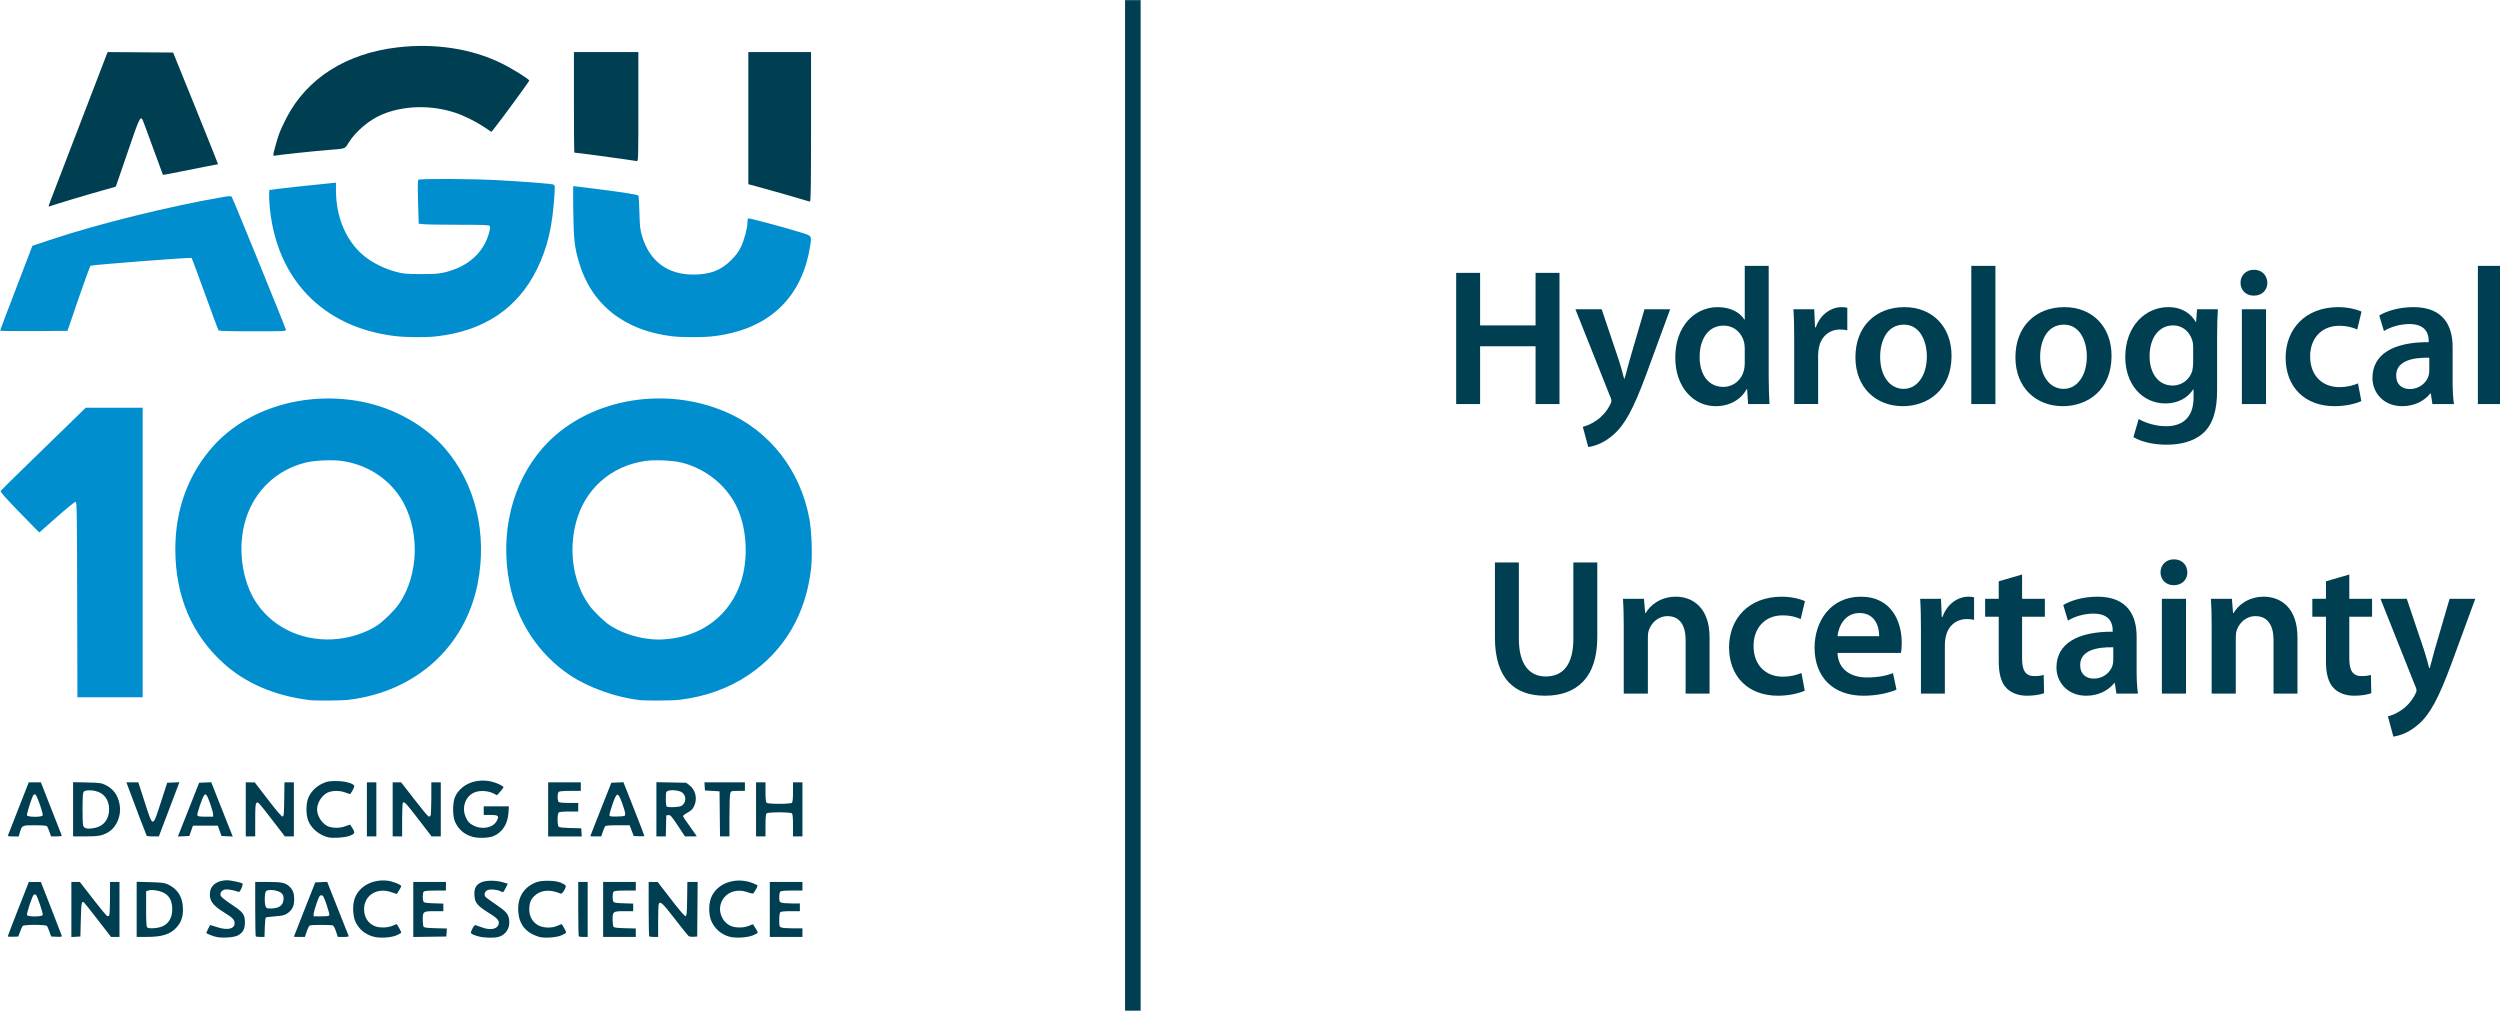 <?xml version="1.0" encoding="UTF-8" standalone="no"?>
<!-- Created with Inkscape (http://www.inkscape.org/) -->

<svg
   xmlns:dc="http://purl.org/dc/elements/1.1/"
   xmlns:cc="http://creativecommons.org/ns#"
   xmlns:rdf="http://www.w3.org/1999/02/22-rdf-syntax-ns#"
   xmlns:svg="http://www.w3.org/2000/svg"
   xmlns="http://www.w3.org/2000/svg"
   xmlns:sodipodi="http://sodipodi.sourceforge.net/DTD/sodipodi-0.dtd"
   xmlns:inkscape="http://www.inkscape.org/namespaces/inkscape"
   version="1.1"
   id="svg10"
   width="336.999"
   height="136.235"
   viewBox="0 0 336.999 136.235"
   sodipodi:docname="AGU100_logo_V_Scaled.svg"
   inkscape:version="0.92.3 (2405546, 2018-03-11)">
  <defs
     id="defs14" />
  <sodipodi:namedview
     pagecolor="#ffffff"
     bordercolor="#666666"
     borderopacity="1"
     objecttolerance="10"
     gridtolerance="10"
     guidetolerance="10"
     inkscape:pageopacity="0"
     inkscape:pageshadow="2"
     inkscape:window-width="1440"
     inkscape:window-height="838"
     id="namedview12"
     showgrid="false"
     inkscape:zoom="0.9983453"
     inkscape:cx="161.71625"
     inkscape:cy="-87.138693"
     inkscape:window-x="-8"
     inkscape:window-y="-8"
     inkscape:window-maximized="1"
     inkscape:current-layer="g330" />
  <g
     id="g38"
     transform="translate(-203.951,0.386)">
    <g
       id="g320"
       transform="translate(159.785,-34.764)">
      <g
         id="g330"
         transform="matrix(0.636,0,0,0.636,16.097,12.53)">
        <g
           id="g306"
           transform="matrix(0.569,0,0,0.569,19.021,18.992)">
          <path
             inkscape:connector-curvature="0"
             id="path46"
             d="M 159.52,287.786 C 146.537,286.191 135.743,281.588 127.435,274.104 115.55,263.398 109.44,248.949 109.44,231.549 c 0,-14.802 4.852,-28.012 14.069,-38.307 12.72,-14.208 34.439,-20.705 55.492,-16.602 11.92,2.323 23.405,8.77 30.832,17.308 11.397,13.101 15.932,31.868 12.211,50.532 -4.699,23.57 -23.058,40.102 -47.956,43.184 -2.508,0.311 -12.362,0.393 -14.568,0.122 z m 10.72,-22.823 c 5.289,-0.607 10.788,-2.544 14.615,-5.15 2.215,-1.508 6.024,-5.252 7.647,-7.516 7.886,-11.004 8.203,-28.571 0.723,-40.03 -4.823,-7.389 -12.561,-12.23 -21.679,-13.563 -3.574,-0.523 -10.28,-0.221 -13.626,0.613 -10.734,2.676 -18.968,10.485 -22.247,21.099 -3.187,10.32 -1.521,23.051 4.1,31.324 6.5,9.566 18.173,14.632 30.466,13.222 z m 112.32,22.816 c -8.788,-0.935 -19.097,-4.589 -26.081,-9.245 -11.693,-7.795 -19.809,-20.111 -22.551,-34.223 -3.644,-18.755 0.927,-37.401 12.374,-50.478 15.72,-17.957 44.675,-23.598 68.371,-13.32 16.204,7.028 27.584,21.621 30.937,39.67 0.868,4.672 1.19,13.812 0.654,18.537 -1.934,17.039 -9.977,30.724 -23.343,39.716 -7.359,4.951 -15.901,8.026 -25.634,9.229 -2.517,0.311 -12.172,0.386 -14.728,0.114 z m 11.093,-22.84 c 12.723,-1.419 22.604,-9.333 26.481,-21.21 2.655,-8.134 2.302,-18.568 -0.895,-26.417 -3.561,-8.744 -11.633,-15.607 -21.159,-17.99 -3.344,-0.837 -10.045,-1.139 -13.626,-0.616 -12.755,1.865 -22.422,10.424 -25.728,22.777 -2.892,10.807 -1.054,22.622 4.797,30.838 1.592,2.236 5.404,5.983 7.622,7.493 3.667,2.496 9.139,4.472 14.135,5.103 3.206,0.405 4.897,0.409 8.373,0.022 z M 72.881,250.32 c -0.076,-34.014 -0.117,-36.4 -0.625,-36.4 -0.299,0 -3.45,2.567 -7.002,5.704 l -6.458,5.704 -1.266,-1.224 c -0.696,-0.673 -4,-4.061 -7.342,-7.529 -4.217,-4.376 -5.995,-6.432 -5.812,-6.72 0.145,-0.228 5.592,-5.592 12.104,-11.919 6.512,-6.328 13.581,-13.204 15.709,-15.28 L 76.057,178.88 h 10.611 10.611 v 53.92 53.92 H 85.121 72.963 Z M 191.04,152.154 c -26.54,-3.287 -43.826,-21.103 -46.412,-47.834 -0.196,-2.024 -0.309,-4.328 -0.252,-5.12 l 0.104,-1.44 2.88,-0.384 c 2.362,-0.315 12.122,-1.363 20.24,-2.174 l 1.68,-0.168 0.002,2.803 c 0.007,10.302 3.942,19.317 10.816,24.78 2.98,2.368 7.349,4.505 11.445,5.599 2.882,0.77 3.742,0.851 9.257,0.876 6.277,0.029 7.994,-0.188 11.84,-1.491 7.123,-2.413 12.001,-7.431 13.741,-14.134 0.363,-1.399 0.399,-2.003 0.136,-2.32 -0.284,-0.342 -2.581,-0.428 -11.469,-0.428 -6.113,0 -11.978,-0.09 -13.035,-0.201 l -1.921,-0.201 -0.229,-8 c -0.166,-5.786 -0.13,-8.099 0.131,-8.359 0.448,-0.446 19.202,-0.375 28.646,0.109 9.601,0.492 20.707,1.341 21.517,1.645 0.69,0.259 0.711,0.38 0.543,3.238 -0.715,12.188 -2.557,20.177 -6.514,28.249 -7.201,14.692 -19.817,23.127 -37.534,25.095 -4.05,0.45 -11.379,0.384 -15.613,-0.14 z m 103.68,0.127 c -18.039,-2.073 -30.415,-11.907 -34.986,-27.801 -1.615,-5.614 -1.9,-8.187 -2.053,-18.48 -0.079,-5.324 -0.079,-9.68 6.4e-4,-9.68 0.079,0 3.657,0.436 7.951,0.97 10.562,1.312 16.064,2.189 16.319,2.602 0.117,0.189 0.282,3.027 0.368,6.306 0.138,5.276 0.255,6.293 1.017,8.842 2.763,9.233 9.475,14.252 19.034,14.234 6.276,-0.011 10.273,-1.539 14.142,-5.404 1.811,-1.809 2.728,-3.046 3.588,-4.838 1.267,-2.642 2.454,-7.073 2.457,-9.173 0,-0.738 0.131,-1.421 0.289,-1.518 0.305,-0.188 14.229,3.55 19.873,5.336 3.943,1.247 3.849,1.071 3.053,5.748 -3.266,19.172 -15.95,30.627 -36.4,32.874 -3.583,0.394 -11.154,0.385 -14.653,-0.017 z M 44.166,150.164 c 0.004,-0.134 2.713,-7.3 6.02,-15.924 l 6.014,-15.68 6.86,-2.292 C 80.564,110.42 107.46,103.765 127.36,100.357 c 2.074,-0.355 2.806,-0.377 3.08,-0.092 0.329,0.341 19.868,48.276 20.208,49.574 0.138,0.526 -0.605,0.56 -12.332,0.56 -9.604,0 -12.55,-0.092 -12.789,-0.4 -0.171,-0.22 -2.437,-6.304 -5.036,-13.52 -2.599,-7.216 -4.846,-13.25 -4.994,-13.409 -0.248,-0.268 -36.654,2.539 -37.59,2.898 -0.218,0.084 -2.248,5.579 -4.512,12.211 l -4.116,12.06 -12.56,0.084 c -6.908,0.046 -12.557,-0.026 -12.554,-0.16 z"
             style="fill:#018ecf;stroke-width:0.32" />
          <g
             id="g301">
            <path
               style="fill:#003f52;stroke-width:0.32"
               d="m 124.64,375.985 c -1.324,-0.317 -3.68,-1.269 -3.68,-1.487 0,-0.126 1.292,-2.741 1.438,-2.91 0.043,-0.05 1.212,0.288 2.596,0.753 3.833,1.287 6.526,0.692 6.526,-1.44 0,-1.303 -0.739,-2.077 -3.743,-3.918 -4.597,-2.817 -5.86,-4.674 -5.376,-7.902 0.385,-2.568 2.941,-4.219 6.495,-4.196 1.202,0.008 5.246,0.889 5.571,1.213 0.147,0.147 -0.035,0.952 -0.406,1.789 -0.525,1.186 -0.79,1.471 -1.207,1.295 -1.286,-0.543 -3.839,-1 -4.802,-0.859 -1.313,0.193 -2.101,1.271 -1.707,2.337 0.168,0.455 1.723,1.708 3.927,3.166 4.472,2.958 5.088,3.773 5.088,6.733 0,2.56 -0.738,3.902 -2.704,4.917 -1.447,0.747 -5.853,1.026 -8.016,0.509 z m 58.273,-0.173 c -2.855,-0.909 -4.903,-2.591 -6.2,-5.092 -1.196,-2.306 -1.384,-6.589 -0.404,-9.191 1.666,-4.421 6.591,-7.081 12.031,-6.499 2.042,0.219 5.26,1.492 5.26,2.082 0,0.278 -1.566,2.888 -1.734,2.888 -0.027,0 -0.908,-0.303 -1.957,-0.674 -5.332,-1.883 -10.203,1.185 -10.154,6.396 0.028,2.946 1.471,5.206 4,6.263 1.678,0.701 4.884,0.627 6.601,-0.152 0.767,-0.348 1.438,-0.633 1.49,-0.633 0.173,0 1.755,2.829 1.755,3.138 0,0.167 -0.756,0.635 -1.68,1.04 -2.18,0.956 -6.688,1.173 -9.007,0.435 z m 39.55,0.009 c -2.001,-0.538 -2.943,-1.001 -2.943,-1.445 0,-0.177 0.298,-0.906 0.663,-1.62 0.481,-0.942 0.81,-1.25 1.2,-1.122 0.296,0.097 1.329,0.466 2.297,0.821 2.906,1.065 5.338,0.726 6.053,-0.843 0.617,-1.355 -0.042,-2.363 -2.587,-3.955 -5.337,-3.34 -6.099,-4.208 -6.287,-7.163 -0.164,-2.575 0.558,-3.937 2.566,-4.842 1.726,-0.778 5.445,-0.788 8.016,-0.021 l 1.841,0.549 -0.806,1.591 c -0.881,1.738 -0.881,1.739 -1.772,1.262 -1.104,-0.591 -3.526,-0.894 -4.655,-0.582 -1.181,0.326 -1.764,1.538 -1.194,2.48 0.17,0.281 1.928,1.594 3.905,2.919 3.87,2.592 4.73,3.58 5.032,5.784 0.412,3.004 -1.191,5.584 -3.943,6.348 -1.678,0.466 -5.357,0.386 -7.386,-0.16 z m 22.177,0.068 c -4.753,-1.574 -7.142,-4.585 -7.453,-9.396 -0.339,-5.234 2.062,-9.113 6.73,-10.873 2.065,-0.779 6.994,-0.71 9.033,0.125 0.874,0.358 1.721,0.86 1.881,1.114 0.365,0.578 -1.24,3.261 -1.808,3.021 -4.117,-1.741 -7.557,-1.405 -9.954,0.97 -1.274,1.262 -1.789,2.652 -1.789,4.832 0,2.428 0.974,4.386 2.82,5.669 1.879,1.306 5.28,1.54 7.58,0.522 0.837,-0.37 1.569,-0.673 1.627,-0.673 0.19,0 1.733,2.767 1.733,3.109 0,0.183 -0.756,0.664 -1.68,1.069 -2.059,0.903 -6.714,1.176 -8.72,0.512 z m 71.137,0.003 c -2.961,-0.837 -5.298,-2.837 -6.6,-5.647 -1.034,-2.233 -1.157,-6.013 -0.278,-8.54 1.942,-5.582 9.013,-8.236 15.489,-5.812 0.924,0.346 1.764,0.766 1.868,0.934 0.157,0.253 -0.357,1.265 -1.495,2.945 -0.112,0.166 -1.053,-0.018 -2.164,-0.423 -4.303,-1.569 -8.603,0.227 -9.913,4.14 -1.094,3.267 0.512,6.977 3.633,8.395 1.773,0.805 5.01,0.779 6.85,-0.056 0.774,-0.351 1.428,-0.6 1.453,-0.553 0.025,0.047 0.436,0.695 0.912,1.439 0.477,0.744 0.867,1.482 0.867,1.641 0,0.158 -0.756,0.614 -1.68,1.013 -2.083,0.9 -6.667,1.169 -8.943,0.526 z M 47.031,375.775 c -0.005,-0.14 1.759,-4.755 3.92,-10.255 l 3.929,-9.999 2.24,0.007 2.24,0.007 3.84,9.798 c 2.112,5.389 3.888,10 3.947,10.248 0.085,0.358 -0.307,0.431 -1.92,0.354 l -2.026,-0.096 -0.64,-1.76 c -0.352,-0.968 -0.757,-1.94 -0.899,-2.16 -0.366,-0.565 -8.652,-0.565 -9.1,0 -0.174,0.22 -0.607,1.192 -0.962,2.16 l -0.645,1.76 -1.957,0.095 c -1.076,0.052 -1.961,-0.019 -1.966,-0.16 z m 13.018,-7.946 c 0.208,-0.541 -2.051,-7.223 -2.555,-7.56 -0.173,-0.116 -0.501,-0.139 -0.727,-0.052 -0.521,0.2 -2.808,7.003 -2.566,7.634 0.268,0.698 5.58,0.678 5.849,-0.022 z m 10.672,-2.053 v -10.257 h 1.579 1.579 l 4.849,6.261 c 2.667,3.444 5.067,6.345 5.333,6.447 0.266,0.102 0.611,-0.015 0.766,-0.261 0.156,-0.246 0.285,-3.147 0.288,-6.447 l 0.005,-6 h 1.76 1.76 v 10.24 10.24 h -1.568 -1.568 l -4.889,-6.32 c -2.689,-3.476 -5.043,-6.426 -5.232,-6.555 -0.847,-0.581 -0.988,0.205 -1.142,6.341 l -0.16,6.374 -1.68,0.097 -1.68,0.097 z m 24.32,-0.05 v -10.274 l 5.04,0.138 c 4.219,0.115 5.28,0.246 6.513,0.802 3.51,1.583 5.417,4.426 5.658,8.435 0.195,3.25 -0.464,5.478 -2.205,7.456 -2.427,2.757 -5.408,3.717 -11.544,3.717 h -3.461 z m 8.835,6.601 c 2.87,-0.852 4.435,-3.238 4.426,-6.744 -0.01,-4.004 -1.982,-6.275 -5.989,-6.898 -1.364,-0.212 -2.311,-0.209 -2.891,0.011 l -0.861,0.328 v 6.504 c 0,4.632 0.111,6.614 0.384,6.888 0.527,0.527 3.009,0.482 4.931,-0.088 z m 35.538,3.459 C 139.296,375.669 139.2,371.061 139.2,365.547 v -10.027 h 4.81 c 5.124,0 6.416,0.276 7.936,1.695 1.291,1.205 1.771,2.482 1.771,4.705 0,2.227 -0.489,3.522 -1.767,4.68 -1.334,1.209 -2.293,1.513 -5.483,1.738 -1.723,0.121 -3.233,0.321 -3.356,0.444 -0.123,0.123 -0.277,1.797 -0.343,3.721 l -0.12,3.498 h -1.511 c -0.831,0 -1.607,-0.096 -1.725,-0.213 z m 7.852,-10.679 c 1.595,-0.443 2.495,-1.645 2.495,-3.335 0,-1.008 -0.194,-1.523 -0.781,-2.075 -0.893,-0.839 -3.337,-1.395 -4.869,-1.108 -0.945,0.177 -1.06,0.327 -1.254,1.62 -0.291,1.94 -2.6e-4,4.596 0.541,4.939 0.599,0.379 2.423,0.36 3.869,-0.042 z m 6.337,10.813 c 0.002,-0.044 1.794,-4.616 3.982,-10.16 l 3.98,-10.08 2.228,-0.093 2.228,-0.093 3.902,9.853 c 2.146,5.419 3.975,10.033 4.064,10.253 0.119,0.296 -0.383,0.4 -1.927,0.4 h -2.088 l -0.683,-2.052 c -0.376,-1.129 -0.903,-2.137 -1.172,-2.24 -0.269,-0.103 -2.194,-0.188 -4.277,-0.188 -2.083,0 -4.008,0.085 -4.277,0.188 -0.269,0.103 -0.797,1.111 -1.172,2.24 l -0.683,2.052 h -2.054 c -1.13,0 -2.053,-0.036 -2.051,-0.08 z m 13.214,-8.031 c 0.091,-0.237 -0.377,-2.001 -1.039,-3.92 -1.057,-3.06 -1.294,-3.489 -1.931,-3.489 -0.629,0 -0.87,0.406 -1.796,3.04 -0.588,1.672 -1.074,3.436 -1.08,3.92 l -0.011,0.88 h 2.846 c 2.092,0 2.89,-0.114 3.011,-0.431 z m 31.263,-2.122 v -10.247 h 6.08 6.08 v 1.6 1.6 h -3.936 c -2.635,0 -4.063,0.127 -4.32,0.384 -0.455,0.455 -0.505,3.089 -0.071,3.776 0.232,0.368 1.13,0.505 3.835,0.588 l 3.532,0.108 v 1.412 1.412 h -3.337 c -4.148,0 -4.345,0.143 -4.338,3.143 0.003,1.175 0.141,2.353 0.308,2.617 0.238,0.377 1.2,0.503 4.492,0.586 l 4.189,0.106 -0.097,1.494 -0.097,1.494 -6.16,0.087 -6.16,0.087 z m 61.653,10.02 c -0.117,-0.117 -0.213,-4.725 -0.213,-10.24 v -10.027 h 1.76 1.76 v 10.24 10.24 h -1.547 c -0.851,0 -1.643,-0.096 -1.76,-0.213 z m 9.067,-10.027 v -10.24 h 6.08 6.08 v 1.6 1.6 h -3.936 c -2.635,0 -4.063,0.127 -4.32,0.384 -0.455,0.455 -0.505,3.089 -0.071,3.776 0.232,0.368 1.13,0.505 3.835,0.588 l 3.532,0.108 v 1.412 1.412 h -3.337 c -4.148,0 -4.345,0.143 -4.338,3.143 0.003,1.175 0.141,2.353 0.308,2.617 0.237,0.375 1.181,0.503 4.315,0.586 l 4.012,0.106 v 1.574 1.574 h -6.08 -6.08 z m 17.173,10.027 c -0.117,-0.117 -0.213,-4.725 -0.213,-10.24 v -10.027 l 1.68,0.003 1.68,0.003 4.936,6.41 c 3.243,4.212 5.109,6.377 5.44,6.314 0.435,-0.084 0.516,-0.965 0.591,-6.413 l 0.087,-6.316 h 1.918 1.918 l -0.085,10.16 -0.085,10.16 -1.384,0.1 c -0.785,0.057 -1.593,-0.074 -1.868,-0.303 -0.266,-0.221 -2.576,-3.11 -5.133,-6.42 -4.659,-6.031 -5.562,-6.832 -5.973,-5.297 -0.106,0.396 -0.195,3.276 -0.197,6.4 l -0.004,5.678 h -1.547 c -0.851,0 -1.643,-0.096 -1.76,-0.213 z m 44.907,-10.027 v -10.24 h 6.08 6.08 v 1.6 1.6 h -3.936 c -2.635,0 -4.063,0.127 -4.32,0.384 -0.211,0.211 -0.384,1.151 -0.384,2.088 0,1.535 0.082,1.735 0.821,2.016 0.451,0.172 2.179,0.312 3.84,0.312 h 3.019 v 1.44 1.44 h -3.456 c -2.261,0 -3.589,0.133 -3.84,0.384 -0.233,0.233 -0.384,1.367 -0.384,2.888 0,2.393 0.036,2.518 0.821,2.816 0.451,0.172 2.395,0.312 4.32,0.312 h 3.499 v 1.6 1.6 h -6.08 -6.08 z M 166.319,338.873 c -3.455,-0.873 -6.465,-3.487 -7.484,-6.498 -0.727,-2.149 -0.724,-5.647 0.005,-7.805 0.793,-2.345 2.89,-4.569 5.383,-5.71 1.764,-0.807 2.396,-0.923 5.056,-0.931 3.058,-0.009 5.979,0.699 6.758,1.637 0.263,0.317 -0.481,1.96 -1.46,3.226 -0.031,0.04 -0.805,-0.212 -1.72,-0.56 -1.856,-0.705 -4.05,-0.807 -5.978,-0.277 -2.41,0.662 -4.64,3.798 -4.64,6.525 0,2.726 2.23,5.863 4.64,6.525 1.928,0.53 4.122,0.428 5.978,-0.277 0.915,-0.348 1.69,-0.6 1.72,-0.56 0.031,0.04 0.444,0.695 0.918,1.456 1.026,1.647 0.854,1.999 -1.356,2.778 -1.796,0.632 -6.146,0.894 -7.821,0.471 z m 53.867,-0.161 c -3.088,-0.867 -5.22,-2.683 -6.546,-5.576 -0.963,-2.102 -0.958,-7.223 0.01,-9.335 2.176,-4.75 7.983,-7.096 13.844,-5.593 1.955,0.501 4.187,1.599 4.185,2.059 -3.2e-4,0.118 -0.54,0.831 -1.2,1.584 l -1.199,1.37 -1.409,-0.708 c -1.758,-0.883 -4.382,-1.121 -6.334,-0.575 -3.978,1.114 -5.771,5.944 -3.686,9.935 0.721,1.381 1.216,1.875 2.597,2.597 3.255,1.701 7.383,0.89 8.735,-1.716 0.961,-1.852 0.597,-2.193 -2.337,-2.193 h -2.526 v -1.6 -1.6 h 4.682 4.682 l -0.153,2.39 c -0.269,4.188 -2.282,7.313 -5.605,8.701 -1.72,0.719 -5.638,0.851 -7.739,0.261 z M 47.175,338 c 0.112,-0.308 1.885,-4.844 3.939,-10.08 l 3.735,-9.52 2.255,0.002 2.255,0.002 3.84,9.785 c 2.112,5.382 3.888,9.917 3.947,10.079 0.059,0.161 -0.813,0.293 -1.937,0.293 H 63.166 l -0.591,-1.68 c -0.325,-0.924 -0.731,-1.86 -0.902,-2.08 -0.222,-0.284 -1.546,-0.4 -4.585,-0.4 -4.82,0 -4.763,-0.029 -5.591,2.8 l -0.398,1.36 h -2.064 c -1.83,0 -2.04,-0.064 -1.86,-0.56 z m 12.871,-7.286 c 0.246,-0.641 -2.165,-7.548 -2.708,-7.757 -0.232,-0.089 -0.551,-0.033 -0.709,0.125 -0.53,0.53 -2.64,7.103 -2.444,7.613 0.279,0.726 5.582,0.743 5.86,0.019 z m 11.313,-2.261 v -10.108 l 5.2,0.115 c 4.73,0.105 5.343,0.186 6.786,0.894 3.08,1.512 4.759,3.857 5.387,7.525 0.636,3.714 -1.029,7.96 -3.855,9.83 -2.304,1.525 -3.868,1.85 -8.89,1.85 h -4.629 z m 8.329,6.876 c 3.141,-0.674 5.096,-3.302 5.096,-6.848 0,-3.629 -1.962,-6.194 -5.261,-6.879 -0.987,-0.205 -2.347,-0.279 -3.024,-0.165 -1.05,0.177 -1.259,0.351 -1.426,1.186 -0.255,1.273 -0.254,10.447 9.6e-4,11.72 0.264,1.321 1.659,1.619 4.613,0.986 z m 19.081,2.992 c -0.141,-0.23 -4.723,-12.272 -6.637,-17.44 l -0.918,-2.48 h 2.22 2.22 l 2.347,7.28 c 3.158,9.797 2.947,9.79 6.054,0.178 l 2.359,-7.298 2.273,-0.093 2.273,-0.093 -3.007,7.933 c -1.654,4.363 -3.377,8.905 -3.829,10.093 l -0.822,2.16 h -2.193 c -1.206,0 -2.259,-0.108 -2.34,-0.24 z m 12.173,-1.105 c 0.303,-0.756 2.086,-5.263 3.962,-10.015 l 3.411,-8.64 2.254,-0.093 2.254,-0.093 2.939,7.453 c 1.617,4.099 3.42,8.648 4.008,10.108 l 1.069,2.654 -2.102,-0.094 -2.102,-0.094 -0.68,-1.92 -0.68,-1.92 H 120.64 116.003 l -0.68,1.92 -0.68,1.92 -2.125,0.095 -2.125,0.095 z M 123.52,330.326 c 0,-1.073 -1.859,-6.469 -2.45,-7.115 -0.377,-0.411 -0.483,-0.411 -0.872,0 -0.645,0.684 -2.774,6.934 -2.556,7.504 0.147,0.383 0.785,0.485 3.032,0.485 H 123.52 Z m 12.16,-1.846 v -10.08 l 1.68,0.021 1.68,0.021 4.912,6.396 c 3.374,4.393 5.078,6.365 5.44,6.295 0.465,-0.089 0.538,-0.847 0.614,-6.417 l 0.087,-6.316 h 1.753 1.753 v 10.08 10.08 l -1.68,-0.012 -1.68,-0.012 -4.48,-5.814 c -5.445,-7.067 -5.498,-7.125 -6.101,-6.624 -0.368,0.306 -0.459,1.568 -0.459,6.421 v 6.041 h -1.76 -1.76 v -10.08 z m 45.12,0 v -10.08 h 1.76 1.76 v 10.08 10.08 h -1.76 -1.76 z m 9.6,0 v -10.08 h 1.577 1.577 l 4.845,6.258 c 2.665,3.442 5.066,6.343 5.336,6.447 0.27,0.104 0.618,-0.013 0.774,-0.258 0.156,-0.246 0.285,-3.147 0.288,-6.447 l 0.005,-6 h 1.76 1.76 v 10.08 10.08 h -1.709 -1.709 l -4.771,-6.222 c -4.64,-6.05 -5.312,-6.777 -5.92,-6.401 -0.16,0.099 -0.291,2.979 -0.291,6.401 v 6.221 h -1.76 -1.76 z m 57.92,0 v -10.08 h 6.08 6.08 v 1.6 1.6 h -3.936 c -2.635,0 -4.063,0.127 -4.32,0.384 -0.211,0.211 -0.384,1.046 -0.384,1.856 0,0.81 0.173,1.645 0.384,1.856 0.251,0.251 1.579,0.384 3.84,0.384 h 3.456 v 1.6 1.6 h -3.456 c -2.261,0 -3.589,0.133 -3.84,0.384 -0.54,0.54 -0.51,4.873 0.036,5.327 0.239,0.198 2.136,0.388 4.4,0.439 l 3.98,0.09 0.098,1.52 0.098,1.52 h -6.258 -6.258 z m 15.683,10 c 0.001,-0.044 1.77,-4.544 3.929,-10 l 3.927,-9.92 2.252,-0.093 2.252,-0.093 3.899,9.875 c 2.144,5.431 3.899,9.98 3.899,10.108 0,0.128 -0.894,0.19 -1.986,0.138 l -1.986,-0.095 -0.762,-2 -0.762,-2 h -4.413 c -3.148,0 -4.504,0.115 -4.73,0.4 -0.174,0.22 -0.563,1.156 -0.865,2.08 l -0.548,1.68 h -2.054 c -1.13,0 -2.053,-0.036 -2.052,-0.08 z m 13.03,-8.24 c 0.04,-0.44 -0.465,-2.24 -1.122,-4 -1.636,-4.382 -1.983,-4.342 -3.653,0.421 -0.698,1.991 -1.188,3.833 -1.089,4.093 0.145,0.377 0.748,0.453 2.986,0.379 2.732,-0.09 2.807,-0.113 2.878,-0.893 z m 11.607,-1.781 v -10.101 l 5.546,0.101 5.546,0.101 1.209,0.923 c 2.346,1.791 3.072,5.166 1.699,7.889 -0.545,1.081 -1.128,1.647 -2.4,2.328 -0.924,0.495 -1.68,1.074 -1.68,1.287 0,0.212 1.152,1.955 2.56,3.873 1.408,1.918 2.56,3.535 2.56,3.593 0,0.059 -0.988,0.107 -2.195,0.107 h -2.195 l -2.66,-4.016 c -2.369,-3.576 -2.751,-4.005 -3.485,-3.92 l -0.825,0.096 -0.09,3.92 -0.09,3.92 h -1.75 -1.75 z m 9.251,-1.244 c 1.873,-0.969 2.054,-3.75 0.328,-5.039 -0.986,-0.736 -3.957,-1.088 -5.179,-0.614 -0.863,0.336 -0.88,0.393 -0.88,3.043 0,1.862 0.124,2.751 0.4,2.863 0.892,0.36 4.474,0.19 5.331,-0.253 z m 14.354,2.945 -0.085,-8.4 -2.72,-0.16 -2.72,-0.16 -0.098,-1.52 -0.098,-1.52 h 7.538 7.538 v 1.6 1.6 h -2.568 c -2.462,0 -2.581,0.034 -2.88,0.821 -0.172,0.451 -0.312,4.267 -0.312,8.48 v 7.659 h -1.755 -1.755 z m 13.515,-1.68 v -10.08 h 1.76 1.76 v 3.616 c 0,2.386 0.131,3.747 0.384,4 0.534,0.534 8.938,0.534 9.472,0 0.253,-0.253 0.384,-1.614 0.384,-4 v -3.616 h 1.76 1.76 v 10.08 10.08 h -1.76 -1.76 v -4.096 c 0,-2.759 -0.125,-4.221 -0.384,-4.48 -0.534,-0.534 -8.938,-0.534 -9.472,0 -0.259,0.259 -0.384,1.721 -0.384,4.48 v 4.096 h -1.76 -1.76 z M 62.83,102.039 c 1.524,-4.019 20.394,-53.124 20.893,-54.372 l 0.51,-1.274 12.192,0.084 12.192,0.084 8.412,20.773 c 4.626,11.425 8.375,20.799 8.331,20.83 -0.044,0.031 -1.808,0.369 -3.92,0.75 -2.112,0.381 -6.689,1.287 -10.171,2.012 -3.482,0.725 -6.383,1.264 -6.446,1.197 -0.063,-0.067 -1.723,-4.577 -3.689,-10.022 -1.966,-5.445 -3.719,-10.17 -3.896,-10.499 -0.809,-1.511 -1.303,-0.432 -5.599,12.216 -2.357,6.939 -4.323,12.655 -4.37,12.702 -0.047,0.047 -2.529,0.755 -5.517,1.574 -4.827,1.323 -17.62,5.179 -19.124,5.763 -0.515,0.2 -0.495,0.019 0.202,-1.816 z m 281.17,-0.467 c -1.811,-0.586 -14.954,-4.328 -18.48,-5.262 l -2.64,-0.699 V 71.005 46.4 h 11.68 11.68 v 27.84 c 0,22.07 -0.083,27.836 -0.4,27.819 -0.22,-0.012 -1.048,-0.231 -1.84,-0.487 z m -66.88,-15.204 c -2.924,-0.47 -18.433,-2.527 -19.051,-2.527 -0.082,0 -0.149,-8.424 -0.149,-18.72 V 46.4 h 12 12 v 20.32 c 0,19.155 -0.032,20.318 -0.56,20.279 -0.308,-0.022 -2.216,-0.307 -4.24,-0.632 z M 145.92,84.779 c 0,-0.688 1.305,-5.451 2.12,-7.739 0.455,-1.276 1.68,-3.977 2.724,-6.001 7.664,-14.869 22.256,-24.155 41.495,-26.405 13.847,-1.62 27.521,0.472 38.598,5.906 4.12,2.021 10.423,5.942 10.423,6.484 0,0.303 -10.583,14.747 -13.011,17.757 l -1.082,1.342 -2.578,-1.725 c -3.113,-2.084 -7.592,-4.31 -10.849,-5.392 -9.001,-2.991 -19.253,-2.751 -27.306,0.638 -4.809,2.024 -9.865,6.309 -12.521,10.612 -1.393,2.256 -0.894,2.086 -7.693,2.622 -4.999,0.393 -18.483,1.83 -19.6,2.087 -0.412,0.095 -0.72,0.015 -0.72,-0.187 z"
               id="path40"
               inkscape:connector-curvature="0" />
          </g>
        </g>
        <path
           inkscape:connector-curvature="0"
           id="path4665"
           d="M 284.239,34.378 V 248.742"
           style="fill:none;stroke:#003f52;stroke-width:3.3;stroke-linecap:butt;stroke-linejoin:miter;stroke-miterlimit:4;stroke-dasharray:none;stroke-opacity:1" />
        <g
           aria-label="Hydrological
Uncertainty"
           style="font-style:normal;font-weight:normal;font-size:49.096px;line-height:1.25;font-family:sans-serif;letter-spacing:0px;word-spacing:0px;fill:#003f52;fill-opacity:1;stroke:none;stroke-width:1.227"
           id="text5473">
          <path
             sodipodi:type="inkscape:offset"
             inkscape:radius="0"
             inkscape:original="M 413.93164 90.707031 L 413.93164 102.08984 L 413.84961 102.08984 C 412.94231 100.60518 410.96235 99.449219 408.19922 99.449219 C 403.37406 99.449219 399.16774 103.44964 399.20898 110.17188 C 399.20898 116.35798 403.00318 120.44141 407.78711 120.44141 C 410.7152 120.44141 413.14971 119.0395 414.3457 116.8125 L 414.42773 116.8125 L 414.63281 119.98828 L 419.16992 119.98828 C 419.08742 118.62733 419.00586 116.39992 419.00586 114.33789 L 419.00586 90.707031 L 413.93164 90.707031 z M 461.94727 90.707031 L 461.94727 119.98828 L 467.06055 119.98828 L 467.06055 90.707031 L 461.94727 90.707031 z M 569.31641 90.707031 L 569.31641 119.98828 L 574.43164 119.98828 L 574.43164 90.707031 L 569.31641 90.707031 z M 521.85352 91.53125 C 520.16265 91.53125 519.00781 92.727773 519.00781 94.294922 C 519.00781 95.82083 520.12163 97.015625 521.8125 97.015625 C 523.58585 97.015625 524.69922 95.82083 524.69922 94.294922 C 524.65802 92.727773 523.58563 91.53125 521.85352 91.53125 z M 352.76758 92.191406 L 352.76758 119.98828 L 357.83984 119.98828 L 357.83984 107.73828 L 369.59375 107.73828 L 369.59375 119.98828 L 374.66602 119.98828 L 374.66602 92.191406 L 369.59375 92.191406 L 369.59375 103.32617 L 357.83984 103.32617 L 357.83984 92.191406 L 352.76758 92.191406 z M 434.47266 99.449219 C 432.32814 99.449219 429.97805 100.89267 428.98828 103.73828 L 428.82422 103.73828 L 428.6582 99.902344 L 424.24609 99.902344 C 424.36981 101.71694 424.41016 103.65702 424.41016 106.37891 L 424.41016 119.98828 L 429.48438 119.98828 L 429.48438 109.5957 C 429.48438 109.01833 429.56598 108.48099 429.64844 108.02734 C 430.10209 105.7591 431.75235 104.19141 434.18555 104.19141 C 434.80416 104.19141 435.25751 104.27496 435.66992 104.35742 L 435.66992 99.574219 C 435.25751 99.491739 434.96754 99.449219 434.47266 99.449219 z M 447.78125 99.449219 C 441.71886 99.449219 437.38867 103.49132 437.38867 110.08984 C 437.38867 116.52339 441.75995 120.44141 447.45117 120.44141 C 452.56503 120.44141 457.76172 117.14187 457.76172 109.75977 C 457.76172 103.65614 453.76116 99.449219 447.78125 99.449219 z M 481.69336 99.449219 C 475.63097 99.449219 471.30078 103.49132 471.30078 110.08984 C 471.30078 116.52339 475.67206 120.44141 481.36328 120.44141 C 486.47714 120.44141 491.67383 117.14187 491.67383 109.75977 C 491.67383 103.65614 487.67327 99.449219 481.69336 99.449219 z M 503.69336 99.449219 C 498.86819 99.449219 494.57812 103.45031 494.57812 110.04883 C 494.57812 115.74005 498.1251 119.86328 503.11523 119.86328 C 505.75464 119.86328 507.81792 118.66788 508.97266 116.89453 L 509.05469 116.89453 L 509.05469 118.62695 C 509.05469 122.95723 506.58051 124.68945 503.28125 124.68945 C 500.84805 124.68945 498.70229 123.90444 497.42383 123.16211 L 496.31055 126.99805 C 498.04266 128.0703 500.76535 128.60742 503.32227 128.60742 C 506.0854 128.60742 508.97095 128.02966 511.07422 126.17383 C 513.1775 124.27676 514.04492 121.26515 514.04492 117.05859 L 514.04492 105.67773 C 514.04492 102.9146 514.12652 101.26329 514.20898 99.902344 L 509.79688 99.902344 L 509.58984 102.58398 L 509.50781 102.58398 C 508.55927 100.93435 506.74518 99.449219 503.69336 99.449219 z M 539.74609 99.449219 C 532.69392 99.449219 528.57031 104.15073 528.57031 110.17188 C 528.57031 116.39923 532.65329 120.44141 538.92188 120.44141 C 541.43756 120.44141 543.54102 119.86403 544.61328 119.36914 L 543.91211 115.61523 C 542.92234 116.02764 541.68546 116.40039 539.91211 116.40039 C 536.44789 116.40039 533.76563 114.04791 533.76562 109.92383 C 533.72442 106.25341 536.03548 103.4082 539.91211 103.4082 C 541.7267 103.4082 542.92128 103.82024 543.74609 104.19141 L 544.6543 100.39844 C 543.49956 99.862309 541.60192 99.449219 539.74609 99.449219 z M 555.67383 99.449219 C 552.49829 99.449219 549.90068 100.31536 548.41602 101.22266 L 549.40625 104.52148 C 550.7672 103.65542 552.82904 103.03711 554.80859 103.03711 C 558.3553 103.03711 558.89062 105.22327 558.89062 106.54297 L 558.89062 106.87305 C 551.46728 106.83185 546.97266 109.38833 546.97266 114.46094 C 546.97266 117.51275 549.24161 120.44141 553.2832 120.44141 C 555.88137 120.44141 557.98348 119.32692 559.2207 117.75977 L 559.34375 117.75977 L 559.67383 119.98828 L 564.25195 119.98828 C 564.04575 118.75106 563.96289 116.9767 563.96289 115.16211 L 563.96289 107.9043 C 563.96289 103.53278 562.10739 99.449219 555.67383 99.449219 z M 378.03906 99.902344 L 385.38086 118.33789 C 385.6283 118.83278 385.66992 119.12192 385.66992 119.32812 C 385.66992 119.57556 385.54604 119.86322 385.33984 120.23438 C 384.63874 121.59533 383.5247 122.79155 382.57617 123.41016 C 381.54515 124.15249 380.47348 124.60629 379.60742 124.8125 L 380.76172 129.10156 C 382.04019 128.9366 384.10247 128.27726 386.08203 126.50391 C 388.47399 124.44187 390.32867 121.10152 393.0918 113.5957 L 398.12305 99.902344 L 392.67969 99.902344 L 389.54492 110.625 C 389.17376 111.9447 388.80259 113.42924 388.47266 114.58398 L 388.34961 114.58398 C 388.06092 113.42924 387.64874 111.90519 387.23633 110.66797 L 383.60742 99.902344 L 378.03906 99.902344 z M 519.29688 99.902344 L 519.29688 119.98828 L 524.41016 119.98828 L 524.41016 99.902344 L 519.29688 99.902344 z M 447.6582 103.16211 C 451.12242 103.16211 452.52539 106.74852 452.52539 109.88281 C 452.52539 113.92441 450.50404 116.77148 447.61719 116.77148 C 444.52413 116.77148 442.62695 113.84343 442.62695 109.9668 C 442.62695 106.6263 444.07025 103.16211 447.6582 103.16211 z M 481.56836 103.16211 C 485.03258 103.16211 486.43555 106.74852 486.43555 109.88281 C 486.43555 113.92441 484.41419 116.77148 481.52734 116.77148 C 478.43428 116.77148 476.53711 113.84343 476.53711 109.9668 C 476.53711 106.6263 477.98041 103.16211 481.56836 103.16211 z M 504.68359 103.32617 C 506.82811 103.32617 508.27051 104.72815 508.80664 106.58398 C 508.93037 106.99639 508.97266 107.49166 508.97266 107.94531 L 508.97266 111.20312 C 508.97266 111.7805 508.88934 112.48145 508.76562 113.01758 C 508.18826 114.83217 506.53769 116.07031 504.64062 116.07031 C 501.46508 116.07031 499.73437 113.3058 499.73438 109.88281 C 499.73438 105.79998 501.83798 103.32617 504.68359 103.32617 z M 409.4375 103.36719 C 411.74698 103.36719 413.35494 104.97553 413.80859 106.95508 C 413.89109 107.36749 413.93164 107.86299 413.93164 108.27539 L 413.93164 111.28516 C 413.93164 111.82129 413.89134 112.31588 413.76758 112.76953 C 413.27269 114.95529 411.45851 116.35742 409.39648 116.35742 C 406.1797 116.35742 404.36523 113.67823 404.36523 110.00781 C 404.36523 106.2549 406.17948 103.36719 409.4375 103.36719 z M 559.01562 110.17188 L 559.01562 112.93555 C 559.01562 113.26548 558.97337 113.67766 558.84961 114.04883 C 558.39596 115.49226 556.91143 116.8125 554.89062 116.8125 C 553.28224 116.8125 552.00391 115.90533 552.00391 113.92578 C 552.00391 110.87396 555.42768 110.0894 559.01562 110.17188 z M 504.89844 152.90234 C 503.20757 152.90234 502.05273 154.09692 502.05273 155.66406 C 502.05273 157.18997 503.16655 158.38672 504.85742 158.38672 C 506.63077 158.38672 507.74414 157.18997 507.74414 155.66406 C 507.70294 154.09692 506.63055 152.90234 504.89844 152.90234 z M 360.98242 153.56055 L 360.98242 169.48047 C 360.98242 178.22351 365.14848 181.81055 371.58203 181.81055 C 378.26303 181.81055 382.67578 178.01753 382.67578 169.43945 L 382.67578 153.56055 L 377.60352 153.56055 L 377.60352 169.76953 C 377.60352 175.21331 375.41651 177.72852 371.74609 177.72852 C 368.3231 177.72852 366.05469 175.21331 366.05469 169.76953 L 366.05469 153.56055 L 360.98242 153.56055 z M 472.71484 156.11914 L 467.76562 157.5625 L 467.76562 161.27344 L 464.87891 161.27344 L 464.87891 165.06836 L 467.76562 165.06836 L 467.76562 174.51172 C 467.76562 177.15112 468.26172 178.96635 469.33398 180.12109 C 470.28252 181.15211 471.84925 181.81055 473.70508 181.81055 C 475.31347 181.81055 476.63266 181.56407 477.375 181.27539 L 477.29297 177.39844 C 476.7156 177.5634 476.26104 177.64648 475.3125 177.64648 C 473.37419 177.64648 472.71484 176.36679 472.71484 173.93359 L 472.71484 165.06836 L 477.54102 165.06836 L 477.54102 161.27344 L 472.71484 161.27344 L 472.71484 156.11914 z M 542.06641 156.11914 L 537.11914 157.5625 L 537.11914 161.27344 L 534.23047 161.27344 L 534.23047 165.06836 L 537.11914 165.06836 L 537.11914 174.51172 C 537.11914 177.15112 537.61329 178.96635 538.68555 180.12109 C 539.63409 181.15211 541.20081 181.81055 543.05664 181.81055 C 544.66503 181.81055 545.98422 181.56407 546.72656 181.27539 L 546.64453 177.39844 C 546.06716 177.5634 545.61456 177.64648 544.66602 177.64648 C 542.7277 177.64648 542.06641 176.36679 542.06641 173.93359 L 542.06641 165.06836 L 546.89258 165.06836 L 546.89258 161.27344 L 542.06641 161.27344 L 542.06641 156.11914 z M 399.33789 160.82031 C 395.99739 160.82031 393.81136 162.71605 392.94531 164.2832 L 392.82227 164.2832 L 392.57422 161.27344 L 388.11914 161.27344 C 388.24286 163.00555 388.28516 164.94443 388.28516 167.25391 L 388.28516 181.35742 L 393.39844 181.35742 L 393.39844 169.5625 C 393.39844 168.98513 393.44046 168.3677 393.60547 167.91406 C 394.1416 166.38815 395.54365 164.94336 397.56445 164.94336 C 400.32758 164.94336 401.39844 167.12877 401.39844 170.01562 L 401.39844 181.35742 L 406.47266 181.35742 L 406.47266 169.43945 C 406.47266 163.08838 402.84336 160.82031 399.33789 160.82031 z M 421.7832 160.82031 C 414.73103 160.82031 410.60742 165.52182 410.60742 171.54297 C 410.60742 177.77033 414.69039 181.81055 420.95898 181.81055 C 423.47467 181.81055 425.57814 181.23317 426.65039 180.73828 L 425.94922 176.98633 C 424.95944 177.39874 423.72257 177.76953 421.94922 177.76953 C 418.485 177.76953 415.80273 175.41899 415.80273 171.29492 C 415.76153 167.62449 418.07259 164.7793 421.94922 164.7793 C 423.76381 164.7793 424.95838 165.19134 425.7832 165.5625 L 426.69141 161.76758 C 425.53666 161.23146 423.63903 160.82031 421.7832 160.82031 z M 438.54492 160.82031 C 432.11136 160.82031 428.73047 166.0575 428.73047 171.625 C 428.73047 177.76988 432.56599 181.81055 439.08203 181.81055 C 441.96888 181.81055 444.36164 181.23429 446.09375 180.5332 L 445.34961 177.02734 C 443.8237 177.60471 442.13392 177.93555 439.7832 177.93555 C 436.56642 177.93555 433.72138 176.36747 433.59766 172.73828 L 447.04102 172.73828 C 447.12352 172.28464 447.20703 171.54228 447.20703 170.59375 C 447.20703 166.18098 445.1022 160.82031 438.54492 160.82031 z M 461.33594 160.82031 C 459.19142 160.82031 456.84134 162.26376 455.85156 165.10938 L 455.68555 165.10938 L 455.52148 161.27344 L 451.10938 161.27344 C 451.23309 163.08803 451.27344 165.02616 451.27344 167.74805 L 451.27344 181.35742 L 456.3457 181.35742 L 456.3457 170.96484 C 456.3457 170.38747 456.42926 169.85209 456.51172 169.39844 C 456.96537 167.1302 458.61367 165.5625 461.04688 165.5625 C 461.66548 165.5625 462.12079 165.64409 462.5332 165.72656 L 462.5332 160.94336 C 462.12079 160.86086 461.83083 160.82031 461.33594 160.82031 z M 488.69922 160.82031 C 485.52369 160.82031 482.92412 161.68645 481.43945 162.59375 L 482.42969 165.89258 C 483.79063 165.02652 485.85247 164.4082 487.83203 164.4082 C 491.37873 164.4082 491.91602 166.59435 491.91602 167.91406 L 491.91602 168.24219 C 484.49269 168.20099 479.99609 170.75942 479.99609 175.83203 C 479.99609 178.88385 482.26505 181.81055 486.30664 181.81055 C 488.90481 181.81055 491.00692 180.69801 492.24414 179.13086 L 492.36914 179.13086 L 492.69922 181.35742 L 497.27734 181.35742 C 497.07114 180.1202 496.98828 178.3478 496.98828 176.5332 L 496.98828 169.27344 C 496.98828 164.90192 495.13278 160.82031 488.69922 160.82031 z M 523.94531 160.82031 C 520.60481 160.82031 518.41879 162.71605 517.55273 164.2832 L 517.42969 164.2832 L 517.18164 161.27344 L 512.72852 161.27344 C 512.85224 163.00555 512.89258 164.94443 512.89258 167.25391 L 512.89258 181.35742 L 518.00781 181.35742 L 518.00781 169.5625 C 518.00781 168.98513 518.04789 168.3677 518.21289 167.91406 C 518.74902 166.38815 520.15107 164.94336 522.17188 164.94336 C 524.93501 164.94336 526.00781 167.12877 526.00781 170.01562 L 526.00781 181.35742 L 531.08008 181.35742 L 531.08008 169.43945 C 531.08008 163.08838 527.45077 160.82031 523.94531 160.82031 z M 502.3418 161.27344 L 502.3418 181.35742 L 507.45508 181.35742 L 507.45508 161.27344 L 502.3418 161.27344 z M 548.68164 161.27344 L 556.02148 179.70898 C 556.26892 180.20387 556.31055 180.49107 556.31055 180.69727 C 556.31055 180.94471 556.18667 181.2343 555.98047 181.60547 C 555.27938 182.96641 554.16534 184.16264 553.2168 184.78125 C 552.18578 185.52359 551.11411 185.97738 550.24805 186.18359 L 551.40234 190.47266 C 552.6808 190.30769 554.74311 189.6464 556.72266 187.87305 C 559.11463 185.81101 560.97125 182.47066 563.73438 174.96484 L 568.76562 161.27344 L 563.32227 161.27344 L 560.1875 171.99609 C 559.81633 173.31579 559.44515 174.80034 559.11523 175.95508 L 558.99219 175.95508 C 558.70351 174.80034 558.28936 173.27433 557.87695 172.03711 L 554.24805 161.27344 L 548.68164 161.27344 z M 438.25781 164.2832 C 441.63955 164.2832 442.46312 167.33558 442.42188 169.19141 L 433.59766 169.19141 C 433.80386 167.12937 435.12351 164.2832 438.25781 164.2832 z M 492.03906 171.54297 L 492.03906 174.30469 C 492.03906 174.63462 491.99681 175.04876 491.87305 175.41992 C 491.4194 176.86335 489.93486 178.18164 487.91406 178.18164 C 486.30567 178.18164 485.02734 177.27448 485.02734 175.29492 C 485.02734 172.24311 488.45112 171.46049 492.03906 171.54297 z "
             style="font-style:normal;font-variant:normal;font-weight:600;font-stretch:normal;font-size:41.241px;font-family:'Myriad Pro';-inkscape-font-specification:'Myriad Pro Semi-Bold';text-align:center;text-anchor:middle;stroke-width:1.227"
             id="path380"
             d="m 413.932,90.707 v 11.383 h -0.082 c -0.907,-1.485 -2.887,-2.641 -5.65,-2.641 -4.825,0 -9.031,4 -8.99,10.723 0,6.186 3.794,10.27 8.578,10.27 2.928,0 5.363,-1.402 6.559,-3.629 h 0.082 l 0.205,3.176 h 4.537 c -0.083,-1.361 -0.164,-3.588 -0.164,-5.65 V 90.707 Z m 48.016,0 v 29.281 h 5.113 V 90.707 Z m 107.369,0 v 29.281 h 5.115 V 90.707 Z m -47.463,0.824 c -1.691,0 -2.846,1.197 -2.846,2.764 0,1.526 1.114,2.721 2.805,2.721 1.773,0 2.887,-1.195 2.887,-2.721 -0.041,-1.567 -1.114,-2.764 -2.846,-2.764 z m -169.086,0.66 v 27.797 h 5.072 v -12.25 h 11.754 v 12.25 h 5.072 V 92.191 h -5.072 V 103.326 H 357.84 V 92.191 Z m 81.705,7.258 c -2.145,0 -4.495,1.443 -5.484,4.289 h -0.164 l -0.166,-3.836 h -4.412 c 0.124,1.815 0.164,3.755 0.164,6.477 v 13.609 h 5.074 V 109.596 c 0,-0.577 0.082,-1.115 0.164,-1.568 0.454,-2.268 2.104,-3.836 4.537,-3.836 0.619,0 1.072,0.084 1.484,0.166 v -4.783 c -0.412,-0.082 -0.702,-0.125 -1.197,-0.125 z m 13.309,0 c -6.062,0 -10.393,4.042 -10.393,10.641 0,6.434 4.371,10.352 10.062,10.352 5.114,0 10.311,-3.3 10.311,-10.682 0,-6.104 -4.001,-10.311 -9.98,-10.311 z m 33.912,0 c -6.062,0 -10.393,4.042 -10.393,10.641 0,6.434 4.371,10.352 10.062,10.352 5.114,0 10.311,-3.3 10.311,-10.682 0,-6.104 -4.001,-10.311 -9.98,-10.311 z m 22,0 c -4.825,0 -9.115,4.001 -9.115,10.6 0,5.691 3.547,9.814 8.537,9.814 2.639,0 4.703,-1.195 5.857,-2.969 h 0.082 v 1.732 c 0,4.33 -2.474,6.062 -5.773,6.062 -2.433,0 -4.579,-0.785 -5.857,-1.527 l -1.113,3.836 c 1.732,1.072 4.455,1.609 7.012,1.609 2.763,0 5.649,-0.578 7.752,-2.434 2.103,-1.897 2.971,-4.909 2.971,-9.115 v -11.381 c 0,-2.763 0.082,-4.414 0.164,-5.775 h -4.412 l -0.207,2.682 h -0.082 c -0.949,-1.65 -2.763,-3.135 -5.814,-3.135 z m 36.053,0 c -7.052,0 -11.176,4.702 -11.176,10.723 0,6.227 4.083,10.27 10.352,10.27 2.516,0 4.619,-0.577 5.691,-1.072 l -0.701,-3.754 c -0.99,0.412 -2.227,0.785 -4,0.785 -3.464,0 -6.146,-2.352 -6.146,-6.477 -0.041,-3.67 2.27,-6.516 6.146,-6.516 1.815,0 3.009,0.412 3.834,0.783 l 0.908,-3.793 c -1.155,-0.536 -3.052,-0.949 -4.908,-0.949 z m 15.928,0 c -3.176,0 -5.773,0.866 -7.258,1.773 l 0.99,3.299 c 1.361,-0.866 3.423,-1.484 5.402,-1.484 3.547,0 4.082,2.186 4.082,3.506 v 0.33 c -7.423,-0.041 -11.918,2.515 -11.918,7.588 0,3.052 2.269,5.98 6.311,5.98 2.598,0 4.7,-1.114 5.938,-2.682 h 0.123 l 0.33,2.229 h 4.578 c -0.206,-1.237 -0.289,-3.012 -0.289,-4.826 v -7.258 c 0,-4.372 -1.855,-8.455 -8.289,-8.455 z m -177.635,0.453 7.342,18.436 c 0.247,0.495 0.289,0.784 0.289,0.99 0,0.247 -0.124,0.535 -0.33,0.906 -0.701,1.361 -1.815,2.557 -2.764,3.176 -1.031,0.742 -2.103,1.196 -2.969,1.402 l 1.154,4.289 c 1.278,-0.165 3.341,-0.824 5.32,-2.598 2.392,-2.062 4.247,-5.402 7.01,-12.908 l 5.031,-13.693 h -5.443 L 389.545,110.625 c -0.371,1.32 -0.742,2.804 -1.072,3.959 h -0.123 c -0.289,-1.155 -0.701,-2.679 -1.113,-3.916 l -3.629,-10.766 z m 141.258,0 v 20.086 h 5.113 V 99.902 Z m -71.639,3.26 c 3.464,0 4.867,3.586 4.867,6.721 0,4.042 -2.021,6.889 -4.908,6.889 -3.093,0 -4.99,-2.928 -4.99,-6.805 0,-3.341 1.443,-6.805 5.031,-6.805 z m 33.91,0 c 3.464,0 4.867,3.586 4.867,6.721 0,4.042 -2.021,6.889 -4.908,6.889 -3.093,0 -4.99,-2.928 -4.99,-6.805 0,-3.341 1.443,-6.805 5.031,-6.805 z m 23.115,0.164 c 2.145,0 3.587,1.402 4.123,3.258 0.124,0.412 0.166,0.908 0.166,1.361 v 3.258 c 0,0.577 -0.083,1.278 -0.207,1.814 -0.577,1.815 -2.228,3.053 -4.125,3.053 -3.176,0 -4.906,-2.765 -4.906,-6.188 0,-4.083 2.104,-6.557 4.949,-6.557 z m -95.246,0.041 c 2.309,0 3.917,1.608 4.371,3.588 0.083,0.412 0.123,0.908 0.123,1.32 v 3.01 c 0,0.536 -0.04,1.031 -0.164,1.484 -0.495,2.186 -2.309,3.588 -4.371,3.588 -3.217,0 -5.031,-2.679 -5.031,-6.35 0,-3.753 1.814,-6.641 5.072,-6.641 z m 149.578,6.805 v 2.764 c 0,0.33 -0.042,0.742 -0.166,1.113 -0.454,1.443 -1.938,2.764 -3.959,2.764 -1.608,0 -2.887,-0.907 -2.887,-2.887 0,-3.052 3.424,-3.836 7.012,-3.754 z m -54.117,42.73 c -1.691,0 -2.846,1.195 -2.846,2.762 0,1.526 1.114,2.723 2.805,2.723 1.773,0 2.887,-1.197 2.887,-2.723 -0.041,-1.567 -1.114,-2.762 -2.846,-2.762 z m -143.916,0.658 v 15.92 c 0,8.743 4.166,12.33 10.6,12.33 6.681,0 11.094,-3.793 11.094,-12.371 v -15.879 h -5.072 v 16.209 c 0,5.444 -2.187,7.959 -5.857,7.959 -3.423,0 -5.691,-2.515 -5.691,-7.959 v -16.209 z m 111.732,2.559 -4.949,1.443 v 3.711 h -2.887 v 3.795 h 2.887 v 9.443 c 0,2.639 0.496,4.455 1.568,5.609 0.949,1.031 2.515,1.689 4.371,1.689 1.608,0 2.928,-0.246 3.67,-0.535 l -0.082,-3.877 c -0.577,0.165 -1.032,0.248 -1.98,0.248 -1.938,0 -2.598,-1.28 -2.598,-3.713 v -8.865 h 4.826 v -3.795 h -4.826 z m 69.352,0 -4.947,1.443 v 3.711 h -2.889 v 3.795 h 2.889 v 9.443 c 0,2.639 0.494,4.455 1.566,5.609 0.949,1.031 2.515,1.689 4.371,1.689 1.608,0 2.928,-0.246 3.67,-0.535 l -0.082,-3.877 c -0.577,0.165 -1.03,0.248 -1.979,0.248 -1.938,0 -2.6,-1.28 -2.6,-3.713 v -8.865 h 4.826 v -3.795 h -4.826 z m -142.729,4.701 c -3.341,0 -5.527,1.896 -6.393,3.463 h -0.123 l -0.248,-3.01 h -4.455 c 0.124,1.732 0.166,3.671 0.166,5.98 v 14.104 h 5.113 V 169.562 c 0,-0.577 0.042,-1.195 0.207,-1.648 0.536,-1.526 1.938,-2.971 3.959,-2.971 2.763,0 3.834,2.185 3.834,5.072 v 11.342 h 5.074 v -11.918 c 0,-6.351 -3.629,-8.619 -7.135,-8.619 z m 22.445,0 c -7.052,0 -11.176,4.702 -11.176,10.723 0,6.227 4.083,10.268 10.352,10.268 2.516,0 4.619,-0.577 5.691,-1.072 l -0.701,-3.752 c -0.99,0.412 -2.227,0.783 -4,0.783 -3.464,0 -6.146,-2.351 -6.146,-6.475 -0.041,-3.67 2.27,-6.516 6.146,-6.516 1.815,0 3.009,0.412 3.834,0.783 l 0.908,-3.795 c -1.155,-0.536 -3.052,-0.947 -4.908,-0.947 z m 16.762,0 c -6.434,0 -9.814,5.237 -9.814,10.805 0,6.145 3.836,10.186 10.352,10.186 2.887,0 5.28,-0.576 7.012,-1.277 l -0.744,-3.506 c -1.526,0.577 -3.216,0.908 -5.566,0.908 -3.217,0 -6.062,-1.568 -6.186,-5.197 h 13.443 c 0.083,-0.454 0.166,-1.196 0.166,-2.145 0,-4.413 -2.105,-9.773 -8.662,-9.773 z m 22.791,0 c -2.145,0 -4.495,1.443 -5.484,4.289 h -0.166 l -0.164,-3.836 h -4.412 c 0.124,1.815 0.164,3.753 0.164,6.475 v 13.609 h 5.072 v -10.393 c 0,-0.577 0.084,-1.113 0.166,-1.566 0.454,-2.268 2.102,-3.836 4.535,-3.836 0.619,0 1.074,0.082 1.486,0.164 v -4.783 c -0.412,-0.083 -0.702,-0.123 -1.197,-0.123 z m 27.363,0 c -3.176,0 -5.775,0.866 -7.26,1.773 l 0.99,3.299 c 1.361,-0.866 3.423,-1.484 5.402,-1.484 3.547,0 4.084,2.186 4.084,3.506 v 0.328 c -7.423,-0.041 -11.92,2.517 -11.92,7.59 0,3.052 2.269,5.979 6.311,5.979 2.598,0 4.7,-1.113 5.938,-2.68 h 0.125 l 0.33,2.227 h 4.578 c -0.206,-1.237 -0.289,-3.01 -0.289,-4.824 v -7.26 c 0,-4.372 -1.855,-8.453 -8.289,-8.453 z m 35.246,0 c -3.341,0 -5.527,1.896 -6.393,3.463 h -0.123 l -0.248,-3.01 h -4.453 c 0.124,1.732 0.164,3.671 0.164,5.98 v 14.104 h 5.115 V 169.562 c 0,-0.577 0.04,-1.195 0.205,-1.648 0.536,-1.526 1.938,-2.971 3.959,-2.971 2.763,0 3.836,2.185 3.836,5.072 v 11.342 h 5.072 v -11.918 c 0,-6.351 -3.629,-8.619 -7.135,-8.619 z m -21.604,0.453 v 20.084 h 5.113 v -20.084 z m 46.34,0 7.34,18.436 c 0.247,0.495 0.289,0.782 0.289,0.988 0,0.247 -0.124,0.537 -0.33,0.908 -0.701,1.361 -1.815,2.557 -2.764,3.176 -1.031,0.742 -2.103,1.196 -2.969,1.402 l 1.154,4.289 c 1.278,-0.165 3.341,-0.826 5.32,-2.6 2.392,-2.062 4.249,-5.402 7.012,-12.908 l 5.031,-13.691 h -5.443 l -3.135,10.723 c -0.371,1.32 -0.742,2.804 -1.072,3.959 h -0.123 c -0.289,-1.155 -0.703,-2.681 -1.115,-3.918 l -3.629,-10.764 z m -110.424,3.01 c 3.382,0 4.205,3.052 4.164,4.908 h -8.824 c 0.206,-2.062 1.526,-4.908 4.66,-4.908 z m 53.781,7.26 v 2.762 c 0,0.33 -0.042,0.744 -0.166,1.115 -0.454,1.443 -1.938,2.762 -3.959,2.762 -1.608,0 -2.887,-0.907 -2.887,-2.887 0,-3.052 3.424,-3.834 7.012,-3.752 z" />
        </g>
      </g>
    </g>
  </g>
</svg>
